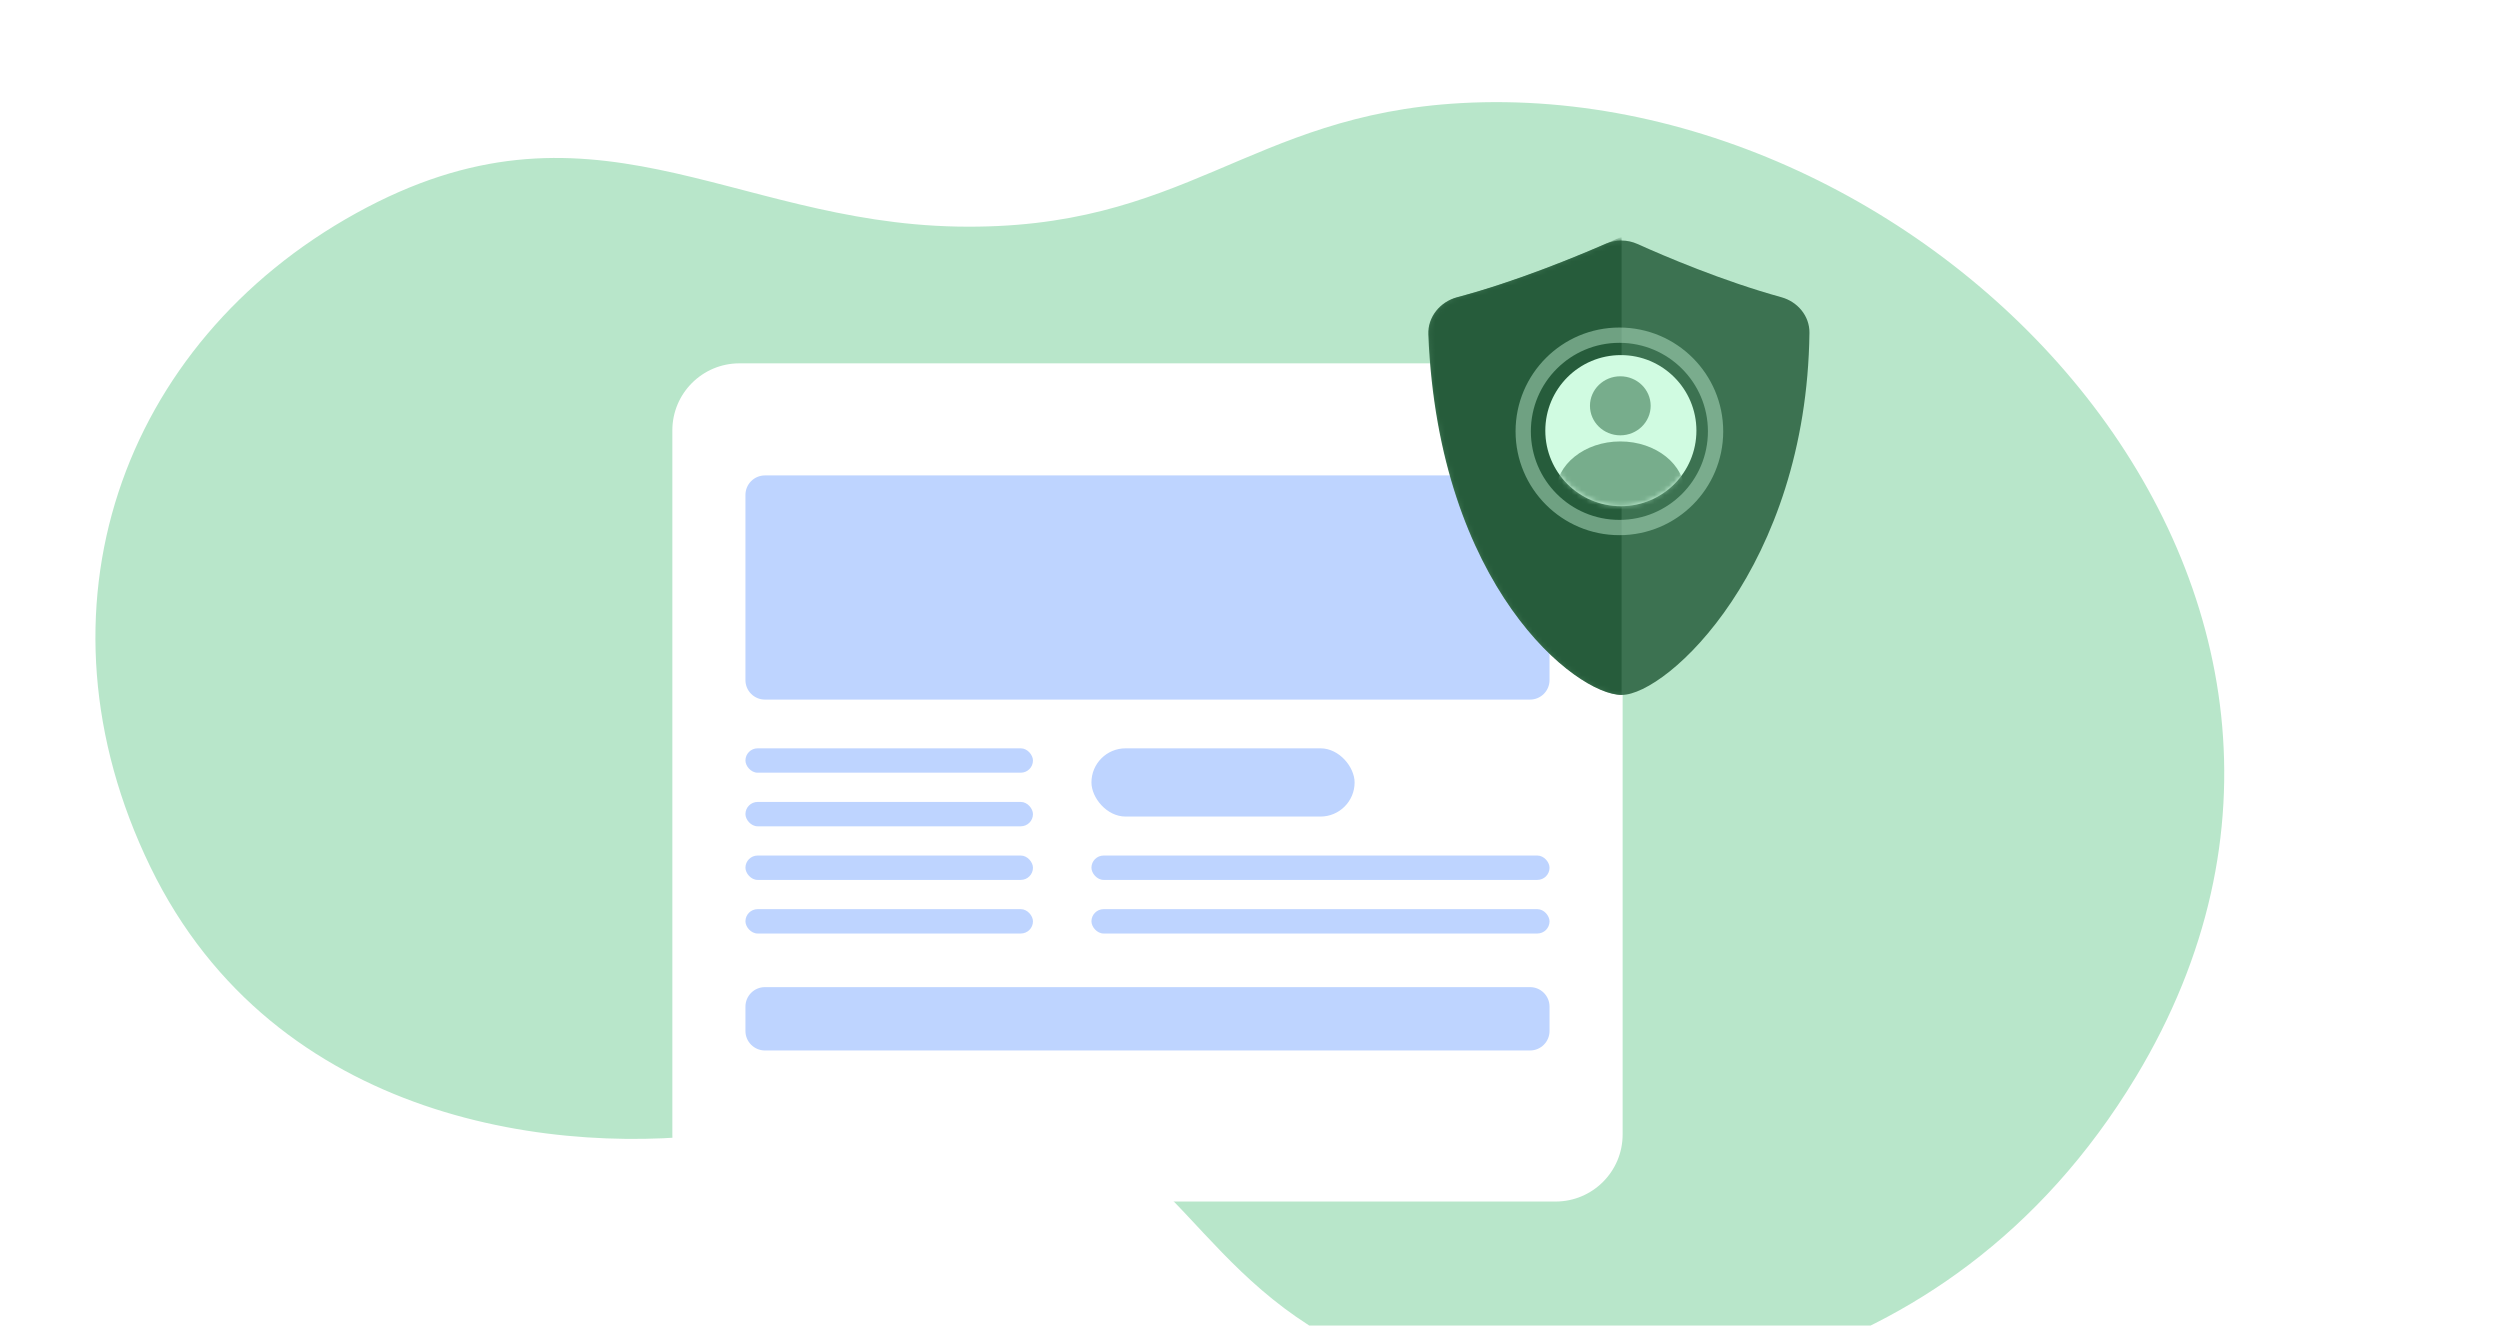 <svg width="513" height="272" viewBox="0 0 513 272" fill="none" xmlns="http://www.w3.org/2000/svg">
<g clip-path="url(#clip0_1461_10963)">
<path d="M438.312 220.928C398.872 286.365 329.724 291.274 295.611 283.158C251.108 272.57 245.496 241.076 220.919 232.229C196.342 223.381 185.037 226.939 150.13 232.229C115.222 237.519 56.454 230.608 30.851 177.875C5.248 125.141 24.931 70.357 73.071 43.751C121.21 17.146 149.426 45.589 196.348 46.491C243.27 47.394 256.081 23.583 299.807 21.157C397.394 15.743 498.493 121.078 438.312 220.928Z" fill="#B8E6CA"/>
<g filter="url(#filter0_d_1461_10963)">
<path d="M137.965 84.321C137.965 76.72 144.128 70.557 151.729 70.557H319.201C326.803 70.557 332.965 76.72 332.965 84.321V228.794C332.965 236.395 326.803 242.557 319.201 242.557H151.729C144.128 242.557 137.965 236.395 137.965 228.794V84.321Z" fill="white"/>
</g>
<path d="M152.965 101.557C152.965 99.348 154.756 97.557 156.965 97.557H313.965C316.174 97.557 317.965 99.348 317.965 101.557V139.557C317.965 141.767 316.174 143.557 313.965 143.557H156.965C154.756 143.557 152.965 141.767 152.965 139.557V101.557Z" fill="#BED4FF"/>
<path d="M152.965 206.557C152.965 204.348 154.756 202.557 156.965 202.557H313.965C316.174 202.557 317.965 204.348 317.965 206.557V211.557C317.965 213.767 316.174 215.557 313.965 215.557H156.965C154.756 215.557 152.965 213.767 152.965 211.557V206.557Z" fill="#BED4FF"/>
<rect x="223.965" y="153.557" width="54" height="14" rx="7" fill="#BED4FF"/>
<rect x="223.965" y="175.557" width="94" height="5" rx="2.5" fill="#BED4FF"/>
<rect x="152.965" y="175.557" width="59" height="5" rx="2.5" fill="#BED4FF"/>
<rect x="152.965" y="164.557" width="59" height="5" rx="2.5" fill="#BED4FF"/>
<rect x="152.965" y="186.557" width="59" height="5" rx="2.5" fill="#BED4FF"/>
<rect x="152.965" y="153.557" width="59" height="5" rx="2.5" fill="#BED4FF"/>
<rect x="223.965" y="186.557" width="94" height="5" rx="2.5" fill="#BED4FF"/>
<g filter="url(#filter1_d_1461_10963)">
<path d="M329.494 43.957C323.681 46.493 311.026 51.743 299.002 54.926C295.513 55.85 292.944 58.957 293.09 62.564C295.2 114.402 323.402 136.534 332.764 136.534C342.118 136.534 370.684 110.314 371.3 62.234C371.345 58.775 368.871 55.841 365.537 54.922C353.537 51.612 341.593 46.514 336.018 44.001C333.944 43.067 331.579 43.048 329.494 43.957Z" fill="#3C7251"/>
<mask id="mask0_1461_10963" style="mask-type:alpha" maskUnits="userSpaceOnUse" x="293" y="43" width="79" height="94">
<path d="M329.611 43.957C323.798 46.493 311.143 51.743 299.119 54.926C295.63 55.85 293.06 58.957 293.207 62.564C295.316 114.402 323.518 136.534 332.881 136.534C342.235 136.534 370.801 110.314 371.417 62.234C371.461 58.775 368.988 55.841 365.653 54.922C353.653 51.612 341.71 46.514 336.135 44.001C334.061 43.067 331.696 43.048 329.611 43.957Z" fill="#5C9271"/>
</mask>
<g mask="url(#mask0_1461_10963)">
<path d="M332.75 42.496C332.75 42.496 315.358 50.606 299.114 54.922C295.628 55.849 293.06 58.955 293.207 62.56C295.308 114.401 323.418 136.534 332.75 136.534V42.496Z" fill="#265C3B"/>
</g>
<ellipse cx="332.601" cy="82.302" rx="15.503" ry="15.503" fill="#D0FBE1"/>
<circle opacity="0.5" cx="332.299" cy="82.447" r="19.735" stroke="#B8E6CA" stroke-width="3.138"/>
<mask id="mask1_1461_10963" style="mask-type:alpha" maskUnits="userSpaceOnUse" x="317" y="66" width="32" height="32">
<ellipse cx="332.601" cy="82.302" rx="15.503" ry="15.503" fill="#D0FBE1"/>
</mask>
<g mask="url(#mask1_1461_10963)">
<path d="M338.716 77.205C338.716 80.551 335.928 83.263 332.488 83.263C329.048 83.263 326.26 80.551 326.26 77.205C326.26 73.86 329.048 71.148 332.488 71.148C335.928 71.148 338.716 73.86 338.716 77.205Z" fill="#77AD8C"/>
<ellipse cx="332.488" cy="95.104" rx="13.235" ry="10.588" fill="#77AD8C"/>
</g>
</g>
</g>
<defs>
<filter id="filter0_d_1461_10963" x="121.965" y="58.557" width="227" height="204" filterUnits="userSpaceOnUse" color-interpolation-filters="sRGB">
<feFlood flood-opacity="0" result="BackgroundImageFix"/>
<feColorMatrix in="SourceAlpha" type="matrix" values="0 0 0 0 0 0 0 0 0 0 0 0 0 0 0 0 0 0 127 0" result="hardAlpha"/>
<feOffset dy="4"/>
<feGaussianBlur stdDeviation="8"/>
<feComposite in2="hardAlpha" operator="out"/>
<feColorMatrix type="matrix" values="0 0 0 0 0 0 0 0 0 0 0 0 0 0 0 0 0 0 0.15 0"/>
<feBlend mode="normal" in2="BackgroundImageFix" result="effect1_dropShadow_1461_10963"/>
<feBlend mode="normal" in="SourceGraphic" in2="effect1_dropShadow_1461_10963" result="shape"/>
</filter>
<filter id="filter1_d_1461_10963" x="280.951" y="37.221" width="102.484" height="117.514" filterUnits="userSpaceOnUse" color-interpolation-filters="sRGB">
<feFlood flood-opacity="0" result="BackgroundImageFix"/>
<feColorMatrix in="SourceAlpha" type="matrix" values="0 0 0 0 0 0 0 0 0 0 0 0 0 0 0 0 0 0 127 0" result="hardAlpha"/>
<feOffset dy="6.067"/>
<feGaussianBlur stdDeviation="6.067"/>
<feComposite in2="hardAlpha" operator="out"/>
<feColorMatrix type="matrix" values="0 0 0 0 0.046 0 0 0 0 0.348 0 0 0 0 0.164 0 0 0 0.25 0"/>
<feBlend mode="normal" in2="BackgroundImageFix" result="effect1_dropShadow_1461_10963"/>
<feBlend mode="normal" in="SourceGraphic" in2="effect1_dropShadow_1461_10963" result="shape"/>
</filter>
<clipPath id="clip0_1461_10963">
<rect width="513" height="272" fill="white"/>
</clipPath>
</defs>
</svg>
